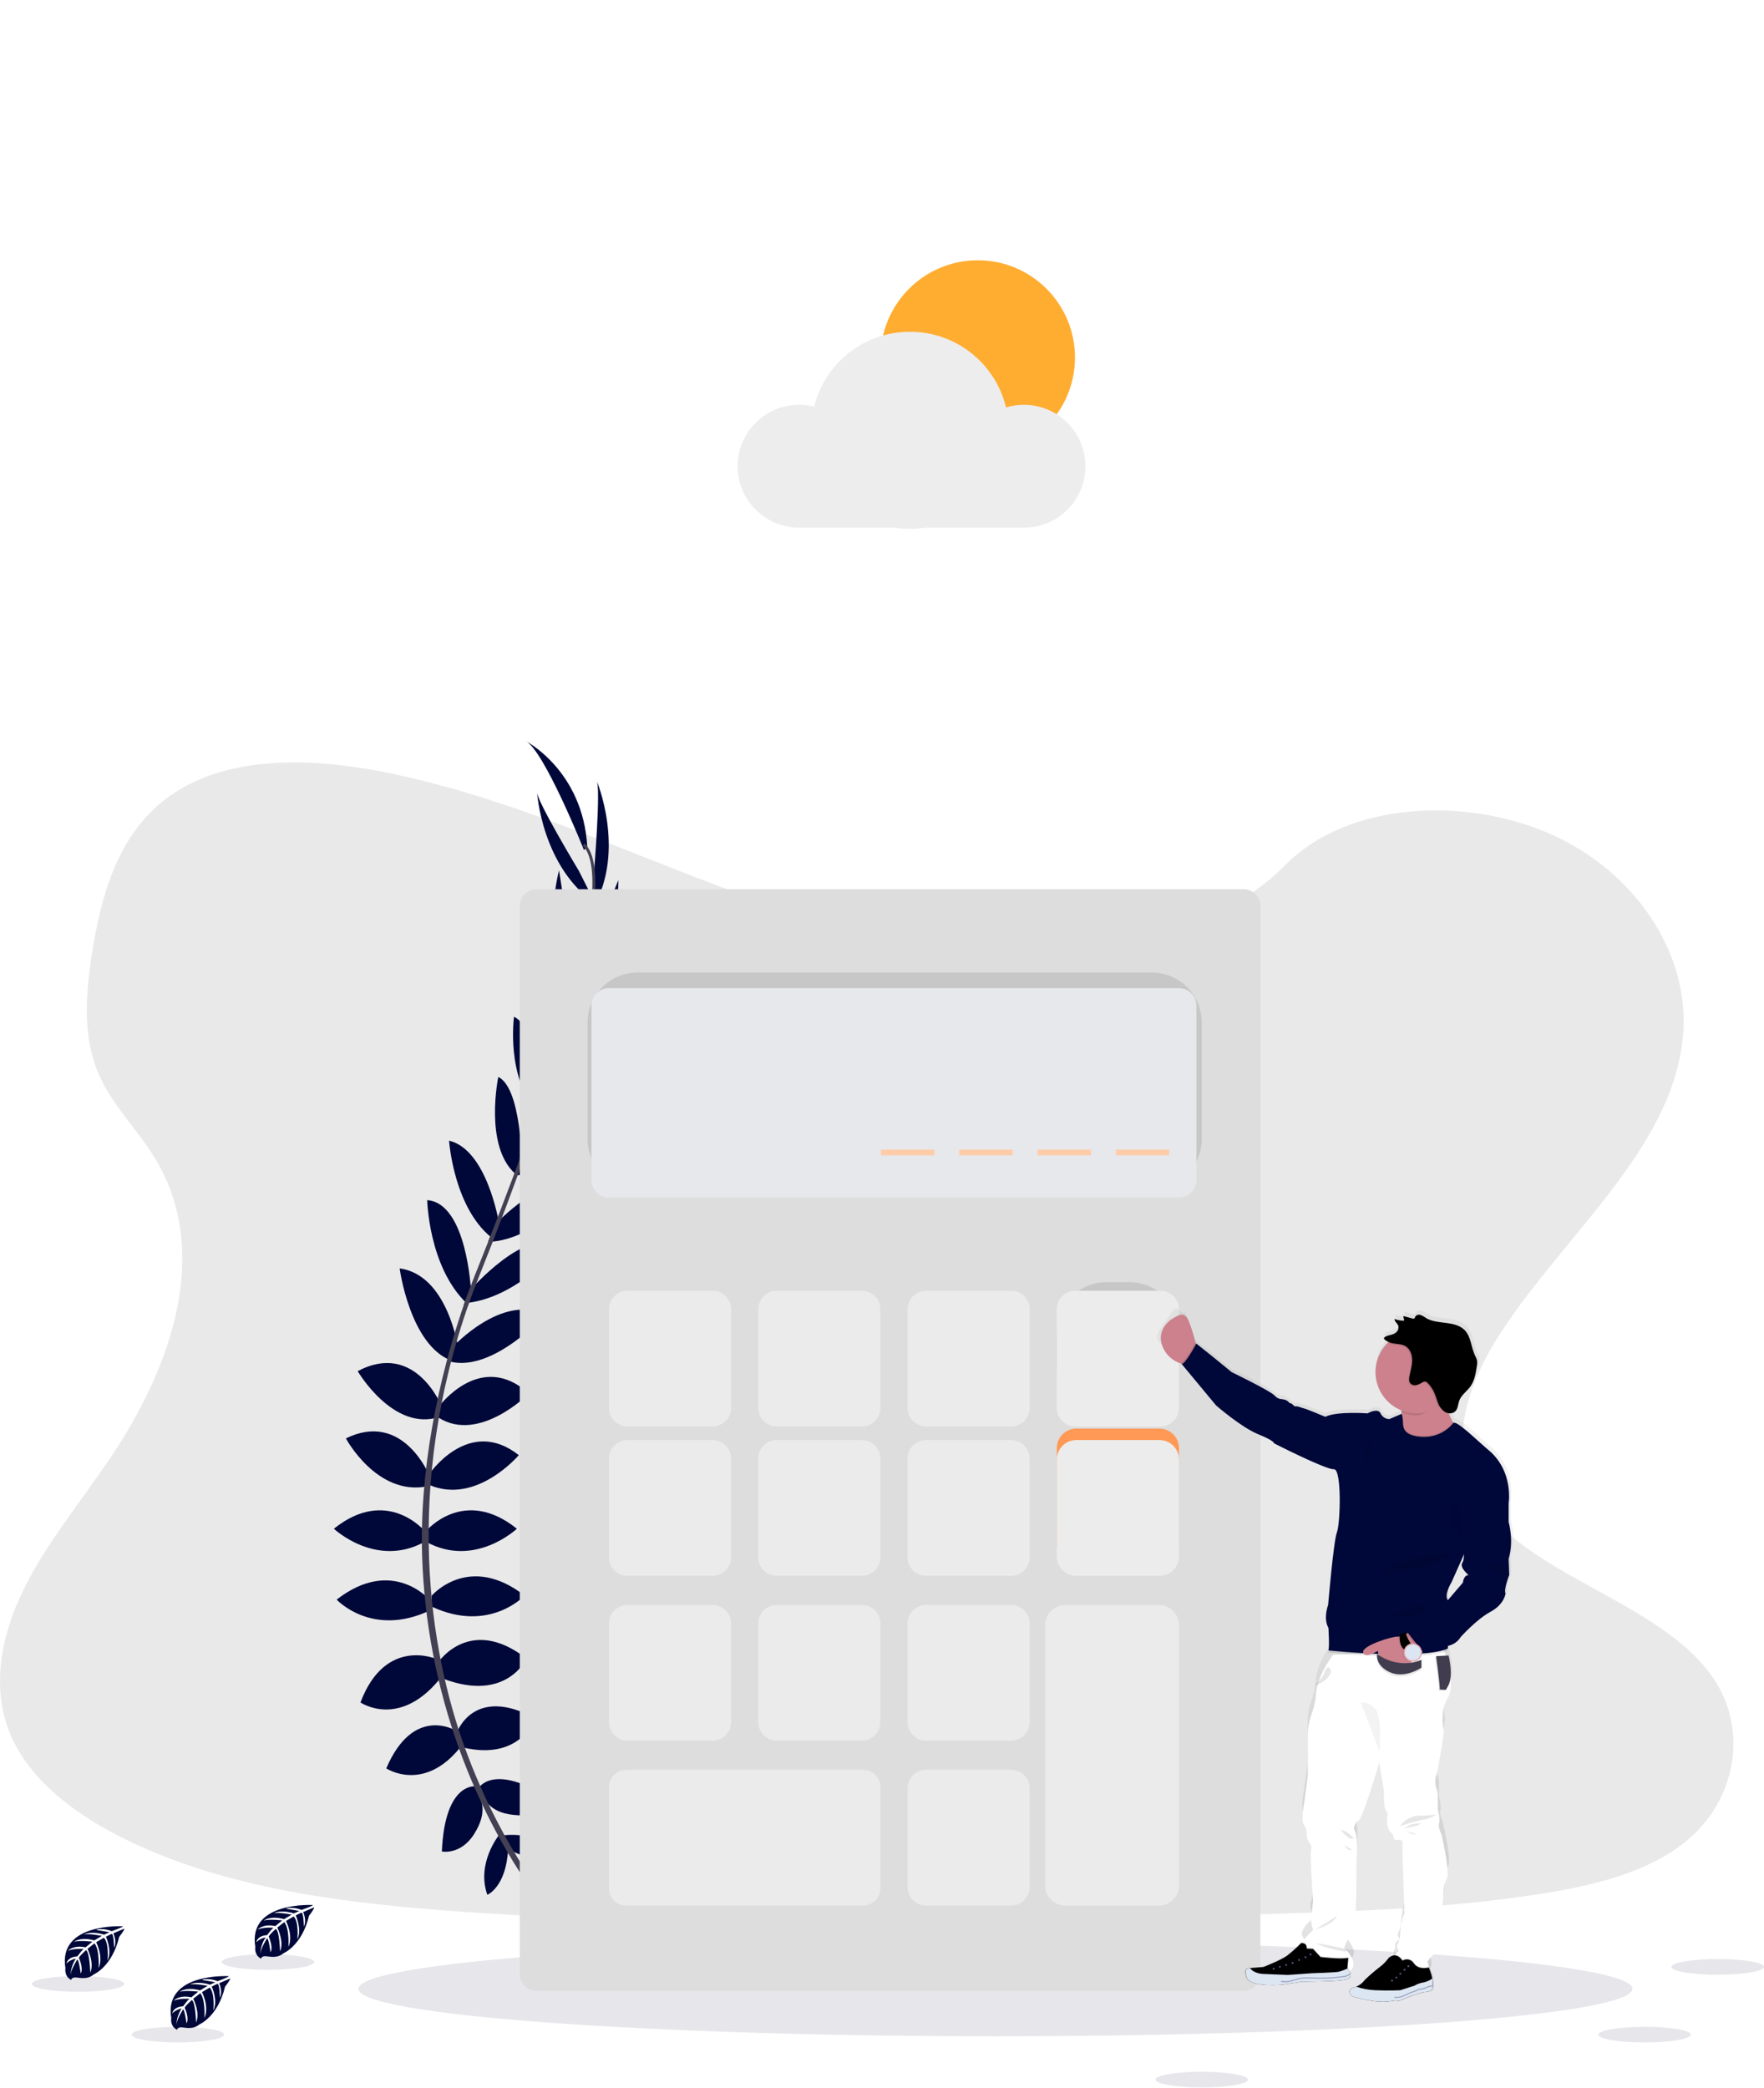 <svg width="617" height="730" viewBox="0 0 617 730" fill="none" xmlns="http://www.w3.org/2000/svg">
<circle opacity="0.9" cx="342" cy="125" r="34" fill="#FFA41B"/>
<g filter="url(#filter0_d)">
<path d="M456.748 87.025C408.749 73.525 415.748 114.025 425.748 114.025C429.857 114.025 438.373 115.025 448.749 115.025H480.249C520.248 115.025 531.749 112.358 532.249 111.525C535.749 85.025 514.582 87.525 503.249 90.525C505.082 80.692 503.149 60.825 480.748 60.025C458.348 59.225 455.415 77.692 456.748 87.025Z" fill="white"/>
</g>
<g filter="url(#filter1_d)">
<path d="M70.248 87.025C22.249 73.525 29.248 114.025 39.248 114.025C43.357 114.025 51.873 115.025 62.249 115.025H93.749C133.748 115.025 145.249 112.358 145.749 111.525C149.249 85.025 128.082 87.525 116.749 90.525C118.582 80.692 116.649 60.825 94.248 60.025C71.848 59.225 68.915 77.692 70.248 87.025Z" fill="white"/>
</g>
<g filter="url(#filter2_d)">
<path d="M119.256 11.787C98.228 5.899 101.295 23.564 105.675 23.564C107.475 23.564 111.206 24 115.751 24H129.551C147.074 24 152.112 22.837 152.331 22.473C153.864 10.915 144.592 12.005 139.627 13.314C140.43 9.025 139.583 0.36 129.77 0.011C119.956 -0.338 118.672 7.717 119.256 11.787Z" fill="white"/>
</g>
<g filter="url(#filter3_d)">
<path fill-rule="evenodd" clip-rule="evenodd" d="M358.122 137.536C355.947 137.536 353.849 137.861 351.87 138.46C348.26 123.287 334.593 112 318.281 112C302.07 112 288.472 123.148 284.761 138.179C283.085 137.761 281.332 137.536 279.527 137.536C267.638 137.536 258 147.152 258 159.014C258 170.876 267.638 180.491 279.527 180.491H313.016C314.733 180.753 316.491 180.889 318.281 180.889C320.071 180.889 321.829 180.753 323.546 180.491H358.122C370.01 180.491 379.648 170.876 379.648 159.014C379.648 147.152 370.01 137.536 358.122 137.536Z" fill="#EDEDED"/>
</g>
<path opacity="0.1" d="M352.252 333.47C313.384 332.119 276.365 319.573 241.01 305.844C205.655 292.115 170.648 276.909 132.71 269.63C108.31 264.952 80.407 264.291 60.745 277.371C41.827 289.983 35.714 311.693 32.422 331.86C29.954 347.031 28.501 363 35.275 377.203C39.977 387.064 48.331 395.352 54.109 404.793C74.204 437.656 60 478.206 38.23 510.27C28.02 525.326 16.165 539.697 8.28 555.708C0.394 571.719 -3.251 590.09 3.643 606.438C10.484 622.653 26.777 634.808 44.428 643.366C80.269 660.783 122.501 665.725 163.705 668.542C254.883 674.782 346.553 672.079 437.971 669.377C471.806 668.374 505.786 667.359 539.075 662.128C557.555 659.227 576.641 654.615 590.057 643.51C607.089 629.379 611.311 605.453 599.9 587.73C580.754 558.008 527.833 550.627 514.434 518.732C507.065 501.171 514.632 481.617 525.334 465.329C548.3 430.401 586.79 399.754 588.82 359.829C590.213 332.407 571.71 304.943 543.099 291.965C513.107 278.368 471.524 280.08 449.411 302.589C426.602 325.741 386.556 334.671 352.252 333.47Z" fill="#232323"/>
<path opacity="0.1" d="M348.186 711.933C471.234 711.933 570.983 704.517 570.983 695.369C570.983 686.221 471.234 678.806 348.186 678.806C225.139 678.806 125.39 686.221 125.39 695.369C125.39 704.517 225.139 711.933 348.186 711.933Z" fill="#000733"/>
<path d="M175.915 641.721C175.915 641.721 188.527 639.703 196.094 648.621C196.094 648.621 190.545 652.993 178.605 646.94L175.915 641.721Z" fill="#000839"/>
<path d="M174.558 641.559C174.558 641.559 166.516 651.48 170.462 662.488C170.462 662.488 177.02 659.858 177.735 646.489L174.558 641.559Z" fill="#000839"/>
<path d="M167.351 625.241C167.351 625.241 172.396 615.993 192.574 628.941C192.574 628.941 189.884 635.163 180.972 634.658C172.059 634.154 169.693 630.148 167.351 625.241Z" fill="#000839"/>
<path d="M166.036 624.575C166.036 624.575 155.568 623.374 154.553 647.342C154.553 647.342 161.189 648.717 165.903 641.138C170.618 633.559 168.672 629.307 166.036 624.575Z" fill="#000839"/>
<path d="M159.94 605.465C159.94 605.465 165.825 589.154 187.181 600.756C187.181 600.756 182.305 615.722 162.126 611.014L159.94 605.465Z" fill="#000839"/>
<path d="M153.376 581.082C153.376 581.082 164.48 564.596 184.155 579.881C184.155 579.881 177.26 595.351 155.057 586.943L153.376 581.082Z" fill="#000839"/>
<path d="M151.022 557.87C151.022 557.87 163.976 542.736 183.482 557.87C183.482 557.87 171.207 571.155 151.022 561.738V557.87Z" fill="#000839"/>
<path d="M149.004 535.337C149.004 535.337 162.126 519.53 180.791 534.496C180.791 534.496 165.994 548.453 149.004 539.037V535.337Z" fill="#000839"/>
<path d="M150.181 515.326C150.181 515.326 163.994 494.973 181.464 508.768C181.464 508.768 166.666 526.257 150.181 519.194V515.326Z" fill="#000839"/>
<path d="M153.376 491.946C153.376 491.946 168.011 471.767 184.995 487.238C184.995 487.238 167.675 504.732 153.376 495.646V491.946Z" fill="#000839"/>
<path d="M158.258 471.053C158.258 471.053 175.579 452.093 190.689 459.642C190.689 459.642 172.636 479.779 157.502 476.08L158.258 471.053Z" fill="#000839"/>
<path d="M164.312 451.252C164.312 451.252 184.323 428.046 195.926 435.782C195.926 435.782 181.2 453.799 162.895 455.6L164.312 451.252Z" fill="#000839"/>
<path d="M173.05 428.281C173.05 428.281 190.545 409.315 203.325 414.023C203.325 414.023 188.359 433.698 170.702 434.202L173.05 428.281Z" fill="#000839"/>
<path d="M180.96 406.793C180.96 406.793 200.298 388.626 208.706 391.821C208.706 391.821 194.749 412.005 180.119 410.828L180.96 406.793Z" fill="#000839"/>
<path d="M188.695 386.92C188.695 386.92 205.342 365.228 214.423 366.909C214.423 366.909 204.333 386.247 188.695 389.13V386.92Z" fill="#000839"/>
<path d="M197.091 360.195C197.091 360.195 211.804 343.559 219.75 343.601C219.75 343.601 208.135 365.822 196.484 365.618L197.091 360.195Z" fill="#000839"/>
<path d="M202.063 342.382L216.273 307.736C216.273 307.736 216.987 339.055 200.256 348.808L202.063 342.382Z" fill="#000839"/>
<path d="M207.835 304.174C207.835 304.174 210.189 275.251 208.676 272.897C208.676 272.897 218.837 296.919 207.733 316.954L207.835 304.174Z" fill="#000839"/>
<path d="M159.387 605.074C159.387 605.074 144.65 595.94 135.107 618.287C135.107 618.287 148.223 626.989 161.117 610.774L159.387 605.074Z" fill="#000839"/>
<path d="M152.937 580.151C152.937 580.151 134.86 571.905 126.086 595.237C126.086 595.237 140.055 604.846 154.583 586.049L152.937 580.151Z" fill="#000839"/>
<path d="M150.181 559.281C150.181 559.281 137.233 544.147 117.75 559.281C117.75 559.281 130.026 572.566 150.181 563.149V559.281Z" fill="#000839"/>
<path d="M148.565 535.337C148.565 535.337 135.449 519.53 116.777 534.496C116.777 534.496 131.581 548.453 148.565 539.037V535.337Z" fill="#000839"/>
<path d="M150.181 515.903C150.181 515.903 140.98 493.081 120.981 502.913C120.981 502.913 131.792 523.122 149.37 519.68L150.181 515.903Z" fill="#000839"/>
<path d="M154.535 491.832C154.535 491.832 145.394 468.645 125.107 479.401C125.107 479.401 137.527 500.655 153.634 495.418L154.535 491.832Z" fill="#000839"/>
<path d="M160.204 471.173C160.204 471.173 156.601 445.751 139.785 443.475C139.785 443.475 143.346 470.284 157.934 475.755L160.204 471.173Z" fill="#000839"/>
<path d="M164.738 451.294C164.738 451.294 163.333 420.666 149.43 419.603C149.43 419.603 149.898 442.85 163.171 455.636L164.738 451.294Z" fill="#000839"/>
<path d="M174.492 427.404C174.492 427.404 170.342 401.934 157.075 398.817C157.075 398.817 158.721 423.488 173.182 433.65L174.492 427.404Z" fill="#000839"/>
<path d="M182.533 406.973C182.533 406.973 182.389 380.446 174.287 376.542C174.287 376.542 169.255 400.565 180.185 410.36L182.533 406.973Z" fill="#000839"/>
<path d="M189.313 386.65C189.313 386.65 188.178 359.33 179.783 355.48C179.783 355.48 176.906 377.101 188.052 388.439L189.313 386.65Z" fill="#000839"/>
<path d="M198.262 362.369C198.262 362.369 198.208 340.148 192.22 334.941C192.22 334.941 186.257 359.282 195.133 366.843L198.262 362.369Z" fill="#000839"/>
<path d="M201.355 341.277L195.529 304.289C195.529 304.289 187.608 334.593 201.637 347.944L201.355 341.277Z" fill="#000839"/>
<path d="M202.496 304.529C202.496 304.529 187.53 279.665 187.836 276.903C187.836 276.903 189.428 302.961 208.255 315.939L202.496 304.529Z" fill="#000839"/>
<path d="M204.249 297.184C204.249 297.184 190.124 261.871 183.734 259C183.734 259 203.913 269.258 205.427 296.163L204.249 297.184Z" fill="#000839"/>
<path d="M196.406 365.828L195.445 365.528C207.366 326.66 210.339 301.868 203.817 295.658L204.514 294.926C211.426 301.484 208.622 325.999 196.406 365.828Z" fill="#444053"/>
<path d="M163.585 456.819L162.156 456.315C163.417 452.754 164.786 449.138 166.216 445.577C178.659 414.546 189.247 385.719 196.04 363.564L197.283 362.963C190.479 385.118 180.077 415.086 167.621 446.141C166.198 449.685 164.841 453.276 163.585 456.819Z" fill="#444053"/>
<path d="M193.662 670.818C193.469 670.602 174.143 648.85 160.679 611.699C152.783 589.954 148.384 567.095 147.646 543.973C146.728 515.068 152.787 482.788 163.183 453.474L164.312 454.796C140.986 520.593 150.253 576.98 162.546 610.93C175.873 647.738 194.977 669.257 195.163 669.473L193.662 670.818Z" fill="#444053"/>
<path d="M109.457 666.074C109.457 666.074 86.605 664.698 89.302 680.709C89.302 680.709 88.767 683.538 91.332 684.823C91.332 684.823 91.368 683.622 93.674 684.036C94.493 684.174 95.326 684.215 96.154 684.156C97.276 684.081 98.343 683.643 99.193 682.907C99.193 682.907 105.613 680.253 108.111 669.755C108.111 669.755 109.961 667.467 109.883 666.878L106.027 668.524C106.027 668.524 107.349 671.304 106.31 673.617C106.31 673.617 106.184 668.626 105.445 668.74C105.295 668.74 103.439 669.707 103.439 669.707C103.439 669.707 105.709 674.553 103.998 678.073C103.998 678.073 104.646 672.103 102.736 670.055L100.022 671.641C100.022 671.641 102.67 676.643 100.875 680.727C100.875 680.727 101.331 674.463 99.451 672.025L96.989 673.947C96.989 673.947 99.475 678.878 97.962 682.265C97.962 682.265 97.764 674.974 96.454 674.421C96.454 674.421 94.304 676.319 93.974 677.1C93.974 677.1 95.68 680.703 94.623 682.571C94.623 682.571 93.974 677.712 93.422 677.688C93.422 677.688 91.278 680.907 91.055 683.093C91.159 681.055 91.795 679.08 92.899 677.364C91.663 677.598 90.523 678.189 89.62 679.064C89.62 679.064 89.95 676.788 93.428 676.589C93.428 676.589 95.229 674.145 95.674 673.995C95.674 673.995 92.215 673.707 90.118 674.638C90.118 674.638 91.962 672.494 96.31 673.436L98.713 671.455C98.713 671.455 94.16 670.854 92.227 671.521C92.227 671.521 94.449 669.623 99.367 671.004L102.01 669.425C102.01 669.425 98.13 668.59 95.812 668.89C95.812 668.89 98.256 667.575 102.784 668.998L104.676 668.151C104.676 668.151 101.829 667.593 101.001 667.503C100.172 667.413 100.118 667.185 100.118 667.185C101.921 666.885 103.772 667.093 105.463 667.785C105.463 667.785 109.523 666.326 109.457 666.074Z" fill="#000839"/>
<path d="M43.034 673.503C43.034 673.503 20.213 672.127 22.885 688.138C22.885 688.138 22.345 690.967 24.909 692.252C24.909 692.252 24.951 691.051 27.258 691.466C28.076 691.606 28.909 691.647 29.738 691.586C30.858 691.512 31.923 691.073 32.771 690.336C32.771 690.336 39.197 687.682 41.695 677.184C41.695 677.184 43.539 674.896 43.497 674.307L39.641 675.953C39.641 675.953 40.962 678.734 39.923 681.046C39.923 681.046 39.797 676.055 39.059 676.169C38.908 676.169 37.053 677.136 37.053 677.136C37.053 677.136 39.323 681.983 37.611 685.502C37.611 685.502 38.26 679.532 36.344 677.484L33.629 679.07C33.629 679.07 36.278 684.073 34.482 688.156C34.482 688.156 34.945 681.893 33.059 679.454L30.603 681.376C30.603 681.376 33.089 686.307 31.576 689.694C31.576 689.694 31.377 682.403 30.068 681.851C30.068 681.851 27.918 683.748 27.588 684.529C27.588 684.529 29.293 688.132 28.236 690C28.236 690 27.588 685.142 27.035 685.118C27.035 685.118 24.897 688.337 24.669 690.523C24.776 688.484 25.414 686.509 26.519 684.793C25.282 685.028 24.14 685.618 23.234 686.493C23.234 686.493 23.57 684.217 27.047 684.019C27.047 684.019 28.849 681.574 29.293 681.43C29.293 681.43 25.834 681.136 23.738 682.067C23.738 682.067 25.582 679.923 29.93 680.866L32.332 678.884C32.332 678.884 27.78 678.283 25.846 678.95C25.846 678.95 28.068 677.052 32.987 678.433L35.629 676.854C35.629 676.854 31.744 676.019 29.431 676.319C29.431 676.319 31.876 675.004 36.404 676.427L38.296 675.581C38.296 675.581 35.449 675.022 34.614 674.932C33.78 674.842 33.738 674.614 33.738 674.614C35.541 674.318 37.39 674.525 39.083 675.214C39.083 675.214 43.082 673.755 43.034 673.503Z" fill="#000839"/>
<path d="M80.053 690.943C80.053 690.943 57.232 689.568 59.898 705.579C59.898 705.579 59.364 708.407 61.928 709.692C61.928 709.692 61.97 708.491 64.27 708.906C65.091 709.044 65.926 709.084 66.757 709.026C67.876 708.949 68.941 708.511 69.789 707.777C69.789 707.777 76.209 705.122 78.708 694.624C78.708 694.624 80.558 692.336 80.509 691.748L76.654 693.393C76.654 693.393 77.969 696.174 76.936 698.486C76.936 698.486 76.81 693.495 76.065 693.609C75.915 693.609 74.065 694.576 74.065 694.576C74.065 694.576 76.329 699.417 74.618 702.942C74.618 702.942 75.266 696.973 73.357 694.925L70.642 696.51C70.642 696.51 73.291 701.513 71.495 705.597C71.495 705.597 71.957 699.333 70.072 696.894L67.609 698.816C67.609 698.816 70.102 703.747 68.582 707.134C68.582 707.134 68.384 699.843 67.081 699.291C67.081 699.291 64.925 701.189 64.6 701.969C64.6 701.969 66.306 705.573 65.243 707.44C65.243 707.44 64.594 702.582 64.042 702.558C64.042 702.558 61.898 705.777 61.676 707.963C61.78 705.925 62.415 703.95 63.52 702.234C62.284 702.467 61.144 703.058 60.24 703.933C60.24 703.933 60.571 701.657 64.054 701.459C64.054 701.459 65.82 699.014 66.294 698.864C66.294 698.864 62.835 698.576 60.739 699.507C60.739 699.507 62.589 697.363 66.931 698.336L69.333 696.354C69.333 696.354 64.781 695.753 62.847 696.42C62.847 696.42 65.075 694.522 69.988 695.904L72.636 694.324C72.636 694.324 68.774 693.507 66.456 693.808C66.456 693.808 68.894 692.492 73.429 693.916L75.315 693.069C75.315 693.069 72.474 692.51 71.639 692.42C70.804 692.33 70.762 692.102 70.762 692.102C72.565 691.802 74.416 692.01 76.107 692.703C76.107 692.703 80.119 691.195 80.053 690.943Z" fill="#000839"/>
<path opacity="0.1" d="M62.24 714.107C71.172 714.107 78.413 712.883 78.413 711.374C78.413 709.865 71.172 708.642 62.24 708.642C53.308 708.642 46.067 709.865 46.067 711.374C46.067 712.883 53.308 714.107 62.24 714.107Z" fill="#000839"/>
<path opacity="0.1" d="M575.229 714.107C584.162 714.107 591.402 712.883 591.402 711.374C591.402 709.865 584.162 708.642 575.229 708.642C566.297 708.642 559.056 709.865 559.056 711.374C559.056 712.883 566.297 714.107 575.229 714.107Z" fill="#000839"/>
<path opacity="0.1" d="M420.35 729.835C429.282 729.835 436.523 728.612 436.523 727.103C436.523 725.594 429.282 724.37 420.35 724.37C411.418 724.37 404.177 725.594 404.177 727.103C404.177 728.612 411.418 729.835 420.35 729.835Z" fill="#000839"/>
<path opacity="0.1" d="M600.807 690.42C609.739 690.42 616.98 689.197 616.98 687.688C616.98 686.179 609.739 684.955 600.807 684.955C591.875 684.955 584.634 686.179 584.634 687.688C584.634 689.197 591.875 690.42 600.807 690.42Z" fill="#000839"/>
<path opacity="0.1" d="M93.716 688.715C102.648 688.715 109.889 687.491 109.889 685.982C109.889 684.473 102.648 683.25 93.716 683.25C84.784 683.25 77.543 684.473 77.543 685.982C77.543 687.491 84.784 688.715 93.716 688.715Z" fill="#000839"/>
<path opacity="0.1" d="M27.276 696.384C36.208 696.384 43.449 695.161 43.449 693.651C43.449 692.142 36.208 690.919 27.276 690.919C18.343 690.919 11.102 692.142 11.102 693.651C11.102 695.161 18.343 696.384 27.276 696.384Z" fill="#000839"/>
<g filter="url(#filter4_d)">
<path d="M434.968 306.901H187.686C184.435 306.901 181.8 309.536 181.8 312.786V686.204C181.8 689.455 184.435 692.09 187.686 692.09H434.968C438.218 692.09 440.853 689.455 440.853 686.204V312.786C440.853 309.536 438.218 306.901 434.968 306.901Z" fill="#DDDDDD"/>
</g>
<path opacity="0.1" d="M402.808 340.01H223.053C213.365 340.01 205.511 347.864 205.511 357.552V398.193C205.511 407.881 213.365 415.735 223.053 415.735H402.808C412.496 415.735 420.35 407.881 420.35 398.193V357.552C420.35 347.864 412.496 340.01 402.808 340.01Z" fill="black"/>
<g filter="url(#filter5_d)">
<path d="M412.351 341.487H213.018C209.635 341.487 206.892 344.23 206.892 347.613V408.6C206.892 411.983 209.635 414.726 213.018 414.726H412.351C415.734 414.726 418.476 411.983 418.476 408.6V347.613C418.476 344.23 415.734 341.487 412.351 341.487Z" fill="#E6E8EC"/>
</g>
<g opacity="0.9" filter="url(#filter6_d)">
<path d="M249.238 447.277H219.474C215.895 447.277 212.994 450.178 212.994 453.757V488.265C212.994 491.844 215.895 494.745 219.474 494.745H249.238C252.816 494.745 255.718 491.844 255.718 488.265V453.757C255.718 450.178 252.816 447.277 249.238 447.277Z" fill="#ECECEC"/>
</g>
<g opacity="0.9" filter="url(#filter7_d)">
<path d="M301.457 447.277H271.693C268.114 447.277 265.213 450.178 265.213 453.757V488.265C265.213 491.844 268.114 494.745 271.693 494.745H301.457C305.035 494.745 307.937 491.844 307.937 488.265V453.757C307.937 450.178 305.035 447.277 301.457 447.277Z" fill="#ECECEC"/>
</g>
<g opacity="0.9" filter="url(#filter8_d)">
<path d="M353.676 447.277H323.912C320.333 447.277 317.432 450.178 317.432 453.757V488.265C317.432 491.844 320.333 494.745 323.912 494.745H353.676C357.254 494.745 360.156 491.844 360.156 488.265V453.757C360.156 450.178 357.254 447.277 353.676 447.277Z" fill="#ECECEC"/>
</g>
<path opacity="0.1" d="M395.054 448.285H386.971C377.405 448.285 369.651 456.04 369.651 465.606V478.434C369.651 487.999 377.405 495.754 386.971 495.754H395.054C404.62 495.754 412.375 487.999 412.375 478.434V465.606C412.375 456.04 404.62 448.285 395.054 448.285Z" fill="black"/>
<g filter="url(#filter9_d)">
<path d="M405.894 447.277H376.131C372.552 447.277 369.651 450.178 369.651 453.757V488.265C369.651 491.844 372.552 494.745 376.131 494.745H405.894C409.473 494.745 412.375 491.844 412.375 488.265V453.757C412.375 450.178 409.473 447.277 405.894 447.277Z" fill="#ECECEC"/>
</g>
<g opacity="0.9" filter="url(#filter10_d)">
<path d="M249.238 499.496H219.474C215.895 499.496 212.994 502.397 212.994 505.976V540.484C212.994 544.063 215.895 546.964 219.474 546.964H249.238C252.816 546.964 255.718 544.063 255.718 540.484V505.976C255.718 502.397 252.816 499.496 249.238 499.496Z" fill="#ECECEC"/>
</g>
<g opacity="0.9" filter="url(#filter11_d)">
<path d="M301.457 499.496H271.693C268.114 499.496 265.213 502.397 265.213 505.976V540.484C265.213 544.063 268.114 546.964 271.693 546.964H301.457C305.035 546.964 307.937 544.063 307.937 540.484V505.976C307.937 502.397 305.035 499.496 301.457 499.496Z" fill="#ECECEC"/>
</g>
<g opacity="0.9" filter="url(#filter12_d)">
<path d="M353.676 499.496H323.912C320.333 499.496 317.432 502.397 317.432 505.976V540.484C317.432 544.063 320.333 546.964 323.912 546.964H353.676C357.254 546.964 360.156 544.063 360.156 540.484V505.976C360.156 502.397 357.254 499.496 353.676 499.496Z" fill="#ECECEC"/>
</g>
<g opacity="0.9" filter="url(#filter13_d)">
<path d="M249.238 557.138H219.474C215.895 557.138 212.994 560.039 212.994 563.618V598.126C212.994 601.705 215.895 604.606 219.474 604.606H249.238C252.816 604.606 255.718 601.705 255.718 598.126V563.618C255.718 560.039 252.816 557.138 249.238 557.138Z" fill="#ECECEC"/>
</g>
<g opacity="0.9" filter="url(#filter14_d)">
<path d="M301.457 557.138H271.693C268.114 557.138 265.213 560.039 265.213 563.618V598.126C265.213 601.705 268.114 604.606 271.693 604.606H301.457C305.035 604.606 307.937 601.705 307.937 598.126V563.618C307.937 560.039 305.035 557.138 301.457 557.138Z" fill="#ECECEC"/>
</g>
<g opacity="0.9" filter="url(#filter15_d)">
<path d="M353.676 557.138H323.912C320.333 557.138 317.432 560.039 317.432 563.618V598.126C317.432 601.705 320.333 604.606 323.912 604.606H353.676C357.254 604.606 360.156 601.705 360.156 598.126V563.618C360.156 560.039 357.254 557.138 353.676 557.138Z" fill="#ECECEC"/>
</g>
<g opacity="0.9" filter="url(#filter16_d)">
<path d="M353.676 614.78H323.912C320.333 614.78 317.432 617.681 317.432 621.26V655.768C317.432 659.347 320.333 662.248 323.912 662.248H353.676C357.254 662.248 360.156 659.347 360.156 655.768V621.26C360.156 617.681 357.254 614.78 353.676 614.78Z" fill="#ECECEC"/>
</g>
<path opacity="0.1" d="M395.054 500.504H386.971C377.405 500.504 369.651 508.259 369.651 517.825V530.653C369.651 540.218 377.405 547.973 386.971 547.973H395.054C404.62 547.973 412.375 540.218 412.375 530.653V517.825C412.375 508.259 404.62 500.504 395.054 500.504Z" fill="black"/>
<path d="M405.588 499.496H376.437C372.689 499.496 369.651 502.534 369.651 506.282V540.178C369.651 543.926 372.689 546.964 376.437 546.964H405.588C409.336 546.964 412.375 543.926 412.375 540.178V506.282C412.375 502.534 409.336 499.496 405.588 499.496Z" fill="#FF9955"/>
<g filter="url(#filter17_d)">
<path d="M405.588 499.496H376.437C372.689 499.496 369.651 502.534 369.651 506.282V540.178C369.651 543.926 372.689 546.964 376.437 546.964H405.588C409.336 546.964 412.375 543.926 412.375 540.178V506.282C412.375 502.534 409.336 499.496 405.588 499.496Z" fill="#ECECEC"/>
</g>
<g opacity="0.9" filter="url(#filter18_d)">
<path d="M301.907 614.78H219.023C215.693 614.78 212.994 617.479 212.994 620.809V656.218C212.994 659.548 215.693 662.248 219.023 662.248H301.907C305.237 662.248 307.937 659.548 307.937 656.218V620.809C307.937 617.479 305.237 614.78 301.907 614.78Z" fill="#ECECEC"/>
</g>
<g opacity="0.9" filter="url(#filter19_d)">
<path d="M405.366 557.138H372.581C368.714 557.138 365.579 560.273 365.579 564.14V655.252C365.579 659.119 368.714 662.254 372.581 662.254H405.366C409.233 662.254 412.369 659.119 412.369 655.252V564.14C412.369 560.273 409.233 557.138 405.366 557.138Z" fill="#ECECEC"/>
</g>
<path d="M408.975 401.934H390.274V403.958H408.975V401.934Z" fill="#FFCCAA"/>
<path d="M381.596 401.934H362.894V403.958H381.596V401.934Z" fill="#FFCCAA"/>
<path d="M354.21 401.934H335.509V403.958H354.21V401.934Z" fill="#FFCCAA"/>
<path d="M326.83 401.934H308.129V403.958H326.83V401.934Z" fill="#FFCCAA"/>
<path d="M528.403 544.003C530.331 537.517 528.403 531.031 528.403 531.031V524.911C528.403 524.911 530.607 512.948 520.77 505.273L514.248 499.52C514.248 499.52 510.591 496.379 509.528 496.18C509.33 496.138 509.129 496.108 508.927 496.09L508.735 495.976C508.174 495.018 507.696 494.013 507.306 492.973C507.728 493.028 508.157 492.985 508.56 492.848C508.963 492.71 509.329 492.482 509.63 492.181C509.865 491.91 510.051 491.598 510.176 491.262C510.555 490.415 510.621 489.388 510.939 488.487C511.218 487.757 511.625 487.082 512.14 486.493C512.074 486.601 512.002 486.704 511.942 486.818C512.867 485.665 514.074 484.68 514.945 483.467C515.118 483.226 515.276 482.975 515.419 482.716C515.383 482.77 515.335 482.818 515.293 482.872C516.494 480.944 516.861 478.608 517.209 476.356C517.377 475.589 517.389 474.797 517.245 474.026C517.076 473.514 516.859 473.019 516.596 472.548C515.179 469.624 515.203 465.942 512.939 463.606C511.233 461.858 508.651 461.324 506.219 461.023C503.786 460.723 501.228 460.549 499.138 459.276C498.554 458.834 497.909 458.479 497.222 458.225C496.877 458.104 496.5 458.108 496.157 458.235C495.814 458.362 495.526 458.605 495.342 458.922C495.299 459.109 495.213 459.284 495.09 459.432C494.981 459.494 494.86 459.53 494.735 459.537C494.61 459.544 494.485 459.523 494.369 459.474L491.132 458.609L491.168 458.771H491.084L491.204 459.282C491.268 459.271 491.333 459.282 491.389 459.314C491.445 459.346 491.488 459.396 491.511 459.456L490.988 460.261C489.987 460.242 488.997 460.039 488.07 459.66C488.064 459.712 488.064 459.764 488.07 459.816H488.021C487.961 460.729 489 461.324 489.319 462.183C489.446 462.558 489.446 462.966 489.319 463.342C489.189 463.69 488.984 464.006 488.718 464.267C487.571 465.402 486.1 465.179 484.778 465.894C484.664 465.943 484.562 466.016 484.479 466.108C484.396 466.201 484.334 466.31 484.298 466.429C484.246 466.517 484.231 466.623 484.256 466.723C484.308 466.861 484.403 466.978 484.526 467.059C484.911 467.37 485.332 467.632 485.781 467.84C485.649 467.96 485.523 468.08 485.403 468.206C483.726 469.91 482.498 472.003 481.827 474.298C481.157 476.593 481.065 479.018 481.56 481.357C482.056 483.696 483.123 485.876 484.667 487.702C486.21 489.528 488.182 490.943 490.406 491.82C490.454 492.073 490.49 492.331 490.526 492.601C490.526 492.631 490.526 492.649 490.526 492.679L490.562 493.027L486.202 494.883C485.544 494.878 484.901 494.686 484.349 494.33C483.796 493.974 483.355 493.468 483.079 492.871C482.064 490.775 478.479 492.871 478.479 492.871C478.479 492.871 467.542 492.055 463.464 494.072C463.464 494.072 456.936 491.334 456.017 491.148C455.099 490.962 453.723 490.235 453.081 490.421C452.438 490.607 451.609 489.22 451.147 489.322C450.684 489.424 450.504 488.409 449.033 488.043C447.562 487.676 447.009 488.139 445.357 486.493C443.706 484.848 430.277 478.362 430.277 478.362L424.248 473.401L417.816 468.284L417.702 468.494C417.66 468.344 417.617 468.188 417.575 468.02C416.936 465.471 416.133 462.966 415.173 460.519C414.759 459.528 414.573 458.279 414.014 458.94C413.672 459.336 413.089 458.465 412.212 457.877C412.027 457.748 411.814 457.663 411.591 457.627C411.368 457.591 411.14 457.605 410.923 457.668C410.706 457.731 410.506 457.842 410.338 457.992C410.169 458.143 410.036 458.329 409.948 458.537C404.94 466.393 403.144 466.945 406.045 469.834C408.633 472.398 410.351 474.638 412.459 475.347L412.711 475.425C412.666 475.437 412.618 475.437 412.573 475.425L424.8 490.043C424.8 490.043 433.622 497.718 439.694 500.18C445.766 502.642 445.297 503.381 445.297 503.381C445.297 503.381 463.687 512.696 466.533 512.516C469.38 512.336 468.834 531.608 467.638 534.737C466.443 537.866 464.515 560.315 464.515 560.315C464.515 560.315 462.672 565.065 464.606 568.35C464.606 568.35 465.032 574.644 464.648 576.157C462.972 578.74 460.582 583.124 460.191 587.634C460.191 587.874 460.143 588.097 460.119 588.331C459.997 588.473 459.85 588.593 459.687 588.685L460.095 588.565C459.922 590.445 459.518 592.296 458.894 594.078C457.922 596.581 457.407 599.237 457.375 601.922V616.431L456.174 625.44C456.174 625.44 454.702 632.256 456.174 633.847C456.794 634.641 457.082 635.644 456.978 636.646C456.917 637.809 457.247 638.959 457.915 639.913C458.171 640.192 458.358 640.527 458.462 640.891C458.566 641.254 458.585 641.637 458.516 642.009C458.029 643.589 459.237 660.398 459.237 660.398C459.237 660.398 458.882 665.029 458.396 665.275C457.909 665.521 459.237 670.632 459.237 670.632C459.237 670.632 454.27 674.776 455.537 676.968L456.804 678.914L456.468 679.244L456.264 679.454C455.881 679.233 455.434 679.149 454.997 679.214C453.436 680.811 451.766 682.298 450 683.664C447.76 685.28 441.664 687.622 441.664 687.622L436.86 688.012H436.769C436.769 688.012 434.469 687.796 435.76 691.357C437.052 694.919 448.595 693.826 448.595 693.826L455.333 692.763C455.333 692.763 467.344 692.823 470.785 692.06C472.221 691.742 472.587 690.973 472.467 690.198L472.431 690.162C472.266 689.423 471.928 688.734 471.446 688.15C471.421 688.112 471.393 688.076 471.362 688.042L471.578 685.58C476.677 682.643 470.137 676.866 470.137 676.866C470.137 676.866 472.377 671.995 473.524 670.416C474.671 668.836 474.671 645.564 474.671 645.564C474.671 645.564 475.272 637.157 473.692 635.211C473.665 634.577 473.81 633.948 474.113 633.391C474.415 632.833 474.864 632.368 475.41 632.046C476.545 631.271 479.974 620.599 482.664 611.741L484.358 622.179C484.358 622.179 483.992 627.175 485.091 628.635C485.297 628.91 485.445 629.225 485.523 629.56C485.602 629.895 485.61 630.242 485.547 630.58C485.287 631.981 485.371 633.424 485.793 634.784C485.923 635.368 486.236 635.895 486.688 636.286C487.667 636.772 487.727 638.508 488.094 638.874C488.46 639.241 490.73 638.358 490.85 639.697C490.919 640.873 490.919 642.052 490.85 643.228L491.589 664.909C491.589 664.909 490.388 666.71 490.117 671.515C490.015 673.563 489.631 674.728 489.235 675.394C489.015 675.752 488.914 676.17 488.946 676.589C488.978 677.007 489.143 677.405 489.415 677.725L489.625 677.971L488.718 678.668C488.354 678.951 488.098 679.351 487.996 679.801C487.893 680.251 487.948 680.722 488.154 681.136C487.861 681.39 487.652 681.727 487.552 682.101C487.452 682.476 487.467 682.872 487.595 683.238C487.632 683.358 487.685 683.473 487.751 683.58C487.062 683.688 486.423 684.005 485.92 684.487C485.014 685.732 483.922 686.829 482.682 687.742C480.884 689.12 479.162 690.596 477.524 692.162C476.751 693.213 475.716 694.042 474.521 694.564C474.228 694.683 473.924 694.774 473.614 694.835C471.212 695.327 471.962 697.838 473.92 698.252C475.878 698.666 482.376 700.654 487.433 699.495C487.433 699.495 488.934 700.096 491.138 698.979C493.342 697.862 498.261 696.492 498.261 696.492C498.261 696.492 501.018 696.492 501.39 695.399C501.487 695.051 501.539 694.692 501.546 694.33L501.624 694.252L501.552 694.186C501.559 693.368 501.497 692.55 501.366 691.742C501.294 691.321 501.216 690.949 501.144 690.649C500.91 689.736 500.471 688.553 500.285 688.054C500.316 688.015 500.345 687.973 500.369 687.928C501.42 686.127 499.672 681.851 499.672 681.851C500.246 680.94 500.944 680.113 501.744 679.394C502.723 678.662 505.3 659.66 505.3 659.66C505.3 659.66 505.174 654.789 506.501 652.597C507.828 650.405 504.663 637.133 504.663 637.133C504.663 637.133 503.312 634.088 503.804 632.989C504.297 631.89 503.312 627.872 503.312 627.872V623.067C503.309 622.495 503.214 621.927 503.03 621.386C502.651 620.257 502.093 618.089 502.699 616.533C503.558 614.341 505.516 600.823 505.516 600.823C505.516 600.823 503.984 594.859 506.231 590.109C506.406 589.729 506.607 589.362 506.831 589.009C508.495 586.397 507.996 581.755 507.173 578.013C507.053 577.413 506.915 576.872 506.777 576.35C506.723 576.121 506.663 575.905 506.603 575.689L506.867 575.581C506.867 575.581 506.867 575.227 506.951 574.62C507.858 574.44 508.718 574.076 509.479 573.55C510.239 573.025 510.883 572.348 511.371 571.563C511.371 571.563 516.981 565.257 521.941 562.609C526.902 559.96 527.274 556.123 527.274 556.123C526.542 554.843 528.59 549.637 528.59 549.637L528.403 544.003ZM512.224 552.411L506.915 558.567V558.531C505.534 556.609 508.2 552.315 508.2 552.315L512.615 542.466C512.579 543.727 512.422 544.868 512.014 545.367C510.813 547.012 514.224 549.757 514.224 549.757C512.404 549.763 512.224 552.411 512.224 552.411Z" fill="url(#paint0_linear)"/>
<path d="M418.753 471.701L415.852 477.329C414.934 477.25 414.028 477.061 413.155 476.764C411.772 476.351 410.492 475.649 409.4 474.705C408.308 473.761 407.428 472.596 406.819 471.287C404.231 465.57 408.513 461.876 410.507 460.783C412.501 459.69 414.357 458.447 415.852 462.032C416.791 464.465 417.575 466.954 418.2 469.485C418.548 470.801 418.753 471.701 418.753 471.701Z" fill="#CC818C"/>
<path d="M510.873 500.973L506.243 507.867C506.243 507.867 484.364 518.305 488.544 506.066C490.382 500.661 490.598 496.715 490.268 493.982C490.268 493.952 490.268 493.934 490.268 493.904C489.835 490.487 488.55 489.004 488.55 489.004C488.55 489.004 509.876 478.085 506.699 485.55C506.051 487.102 505.793 488.789 505.948 490.463C506.21 492.875 506.993 495.2 508.242 497.279C508.994 498.595 509.875 499.833 510.873 500.973Z" fill="#CC818C"/>
<g filter="url(#filter20_d)">
<path d="M504.213 637.547C504.213 637.547 507.36 650.759 506.014 652.915C504.669 655.071 504.813 659.936 504.813 659.936C504.813 659.936 502.273 678.818 501.306 679.538C500.512 680.241 499.819 681.049 499.246 681.941C499.246 681.941 500.976 686.217 499.937 687.982C499.776 688.251 499.534 688.461 499.246 688.583C497.624 689.267 491.631 686.229 488.22 684.379C487.945 684.229 487.711 684.014 487.536 683.754C487.362 683.494 487.253 683.195 487.219 682.884C487.185 682.573 487.226 682.258 487.34 681.966C487.453 681.674 487.636 681.414 487.871 681.208C487.666 680.799 487.609 680.331 487.71 679.884C487.811 679.437 488.063 679.039 488.424 678.758L489.325 678.061L489.114 677.815C488.845 677.496 488.682 677.101 488.65 676.685C488.618 676.269 488.717 675.853 488.934 675.497C489.325 674.842 489.703 673.695 489.805 671.647C490.051 666.926 491.258 665.113 491.258 665.113L490.532 643.565C490.6 642.397 490.6 641.225 490.532 640.057C490.412 638.73 488.172 639.607 487.811 639.241C487.451 638.874 487.385 637.157 486.418 636.67C485.972 636.279 485.665 635.755 485.541 635.175C485.114 633.815 485.029 632.371 485.295 630.971C485.357 630.635 485.349 630.29 485.272 629.957C485.194 629.624 485.049 629.311 484.844 629.037C483.757 627.584 484.118 622.629 484.118 622.629L482.448 612.251C479.788 621.055 476.407 631.661 475.283 632.43C474.745 632.753 474.303 633.215 474.005 633.768C473.707 634.321 473.563 634.944 473.59 635.571C475.163 637.511 474.557 645.865 474.557 645.865C474.557 645.865 474.557 668.974 473.422 670.554C472.287 672.133 470.089 676.992 470.089 676.992C470.089 676.992 476.575 682.763 471.47 685.676H471.416C466.209 688.583 455.441 680.475 455.441 680.475L456.564 679.352L456.894 679.022L455.621 677.124C454.372 674.944 459.273 670.83 459.273 670.83C459.273 670.83 457.963 665.743 458.444 665.503C458.924 665.263 459.273 660.663 459.273 660.663C459.273 660.663 458.071 643.961 458.564 642.387C458.629 642.017 458.609 641.637 458.505 641.276C458.401 640.915 458.216 640.582 457.963 640.304C457.302 639.356 456.977 638.214 457.038 637.061C457.143 636.065 456.857 635.068 456.24 634.28C454.786 632.706 456.24 625.932 456.24 625.932L457.441 616.972V602.744C457.457 599.998 457.972 597.277 458.96 594.715C459.694 592.638 460.139 590.469 460.281 588.271C460.678 583.682 463.146 579.226 464.804 576.686C465.68 575.341 466.335 574.536 466.335 574.536L505.059 573.022C505.059 573.022 505.66 574.746 506.309 577.142C506.441 577.665 506.573 578.217 506.699 578.794C507.51 582.517 507.996 587.13 506.357 589.724C506.134 590.076 505.934 590.441 505.756 590.817C503.54 595.538 505.053 601.465 505.053 601.465C505.053 601.465 503.12 614.894 502.273 617.08C501.672 618.623 502.225 620.779 502.603 621.884C502.78 622.425 502.871 622.991 502.873 623.56V628.346C502.873 628.346 503.846 632.34 503.36 633.433C502.873 634.526 504.213 637.547 504.213 637.547Z" fill="white"/>
</g>
<path opacity="0.1" d="M505.996 590.108C505.772 590.457 505.571 590.82 505.396 591.195L503.216 591.075C503.426 589.952 501.943 579.424 501.943 579.424L506.333 579.178C507.144 582.896 507.636 587.508 505.996 590.108Z" fill="black"/>
<path d="M506.357 589.742C506.134 590.094 505.934 590.459 505.756 590.835L503.576 590.709C503.786 589.592 502.303 579.058 502.303 579.058L506.693 578.812C507.51 582.535 507.996 587.148 506.357 589.742Z" fill="#444053"/>
<path opacity="0.05" d="M506.357 589.742C506.134 590.094 505.934 590.459 505.756 590.835L503.576 590.709C503.786 589.592 502.303 579.058 502.303 579.058L506.693 578.812C507.51 582.535 507.996 587.148 506.357 589.742Z" fill="black"/>
<path opacity="0.1" d="M499.943 688.006C499.782 688.275 499.54 688.485 499.252 688.607C497.631 689.291 491.637 686.253 488.226 684.403C487.8 684.167 487.477 683.782 487.319 683.322C489.265 682.967 490.538 685.123 490.538 685.123C490.862 684.92 491.224 684.784 491.602 684.722C491.98 684.661 492.366 684.675 492.738 684.765C493.111 684.856 493.461 685.019 493.769 685.247C494.077 685.474 494.336 685.761 494.532 686.09C496.195 688.541 499.762 687.508 499.762 687.508L499.943 688.006Z" fill="black"/>
<path d="M500.946 695.423C500.585 696.516 497.859 696.516 497.859 696.516C497.859 696.516 492.988 697.91 490.808 698.997C488.628 700.084 487.151 699.513 487.151 699.513C482.16 700.66 475.74 698.666 473.806 698.27C471.872 697.874 471.116 695.369 473.506 694.883C473.812 694.82 474.112 694.727 474.401 694.606C475.598 694.088 476.635 693.259 477.404 692.204C479.022 690.649 480.724 689.183 482.502 687.814C483.727 686.905 484.804 685.813 485.697 684.577C488.544 682.067 490.568 685.514 490.568 685.514C490.893 685.311 491.255 685.175 491.633 685.114C492.011 685.053 492.398 685.068 492.77 685.158C493.142 685.249 493.492 685.413 493.8 685.642C494.108 685.87 494.367 686.157 494.562 686.487C496.225 688.937 499.793 687.898 499.793 687.898C499.793 687.898 500.435 689.538 500.735 690.715C500.807 691.015 500.886 691.387 500.958 691.808C501.12 693.027 501.222 694.606 500.946 695.423Z" fill="black"/>
<path d="M492.622 687.772C492.804 687.772 492.952 687.624 492.952 687.442C492.952 687.259 492.804 687.111 492.622 687.111C492.439 687.111 492.292 687.259 492.292 687.442C492.292 687.624 492.439 687.772 492.622 687.772Z" fill="#575988"/>
<path d="M489.781 690.433C489.964 690.433 490.112 690.285 490.112 690.102C490.112 689.92 489.964 689.772 489.781 689.772C489.599 689.772 489.451 689.92 489.451 690.102C489.451 690.285 489.599 690.433 489.781 690.433Z" fill="#575988"/>
<path d="M486.893 692.823C487.075 692.823 487.223 692.675 487.223 692.492C487.223 692.31 487.075 692.162 486.893 692.162C486.71 692.162 486.562 692.31 486.562 692.492C486.562 692.675 486.71 692.823 486.893 692.823Z" fill="#575988"/>
<path d="M488.388 691.754C488.57 691.754 488.718 691.606 488.718 691.424C488.718 691.241 488.57 691.093 488.388 691.093C488.205 691.093 488.058 691.241 488.058 691.424C488.058 691.606 488.205 691.754 488.388 691.754Z" fill="#575988"/>
<path d="M491.265 689.021C491.447 689.021 491.595 688.873 491.595 688.691C491.595 688.508 491.447 688.361 491.265 688.361C491.082 688.361 490.934 688.508 490.934 688.691C490.934 688.873 491.082 689.021 491.265 689.021Z" fill="#575988"/>
<path d="M500.946 695.423C500.585 696.516 497.859 696.516 497.859 696.516C497.859 696.516 492.988 697.91 490.808 698.997C488.628 700.084 487.151 699.513 487.151 699.513C482.16 700.66 475.74 698.666 473.806 698.27C471.872 697.874 471.116 695.369 473.506 694.883C473.812 694.82 474.112 694.727 474.401 694.607C476.512 695.333 478.716 695.752 480.947 695.85C485.877 696.06 489.781 695.85 489.781 695.85L494.772 694.246C495.717 693.673 496.766 693.293 497.859 693.129C498.964 692.904 500.009 692.45 500.928 691.796C501.12 693.027 501.222 694.607 500.946 695.423Z" fill="#DCE6F2"/>
<path opacity="0.5" d="M488.526 698.552C488.248 698.554 487.97 698.528 487.697 698.474L487.769 698.12C488.79 698.276 489.834 698.13 490.772 697.699C491.217 697.525 491.661 697.315 492.093 697.099C492.526 696.882 493.132 696.612 493.673 696.414L494.165 696.246C494.436 696.15 494.712 696.06 494.976 695.946C495.126 695.886 495.276 695.813 495.421 695.741C495.775 695.556 496.15 695.413 496.538 695.315C496.736 695.278 496.937 695.252 497.138 695.237C497.323 695.225 497.508 695.202 497.691 695.171C498.054 695.079 498.406 694.948 498.742 694.78C499.1 694.596 499.479 694.455 499.871 694.36L500.135 694.318C500.42 694.311 500.694 694.209 500.916 694.03L501.186 694.276C500.91 694.518 500.561 694.66 500.195 694.678L499.943 694.72C499.579 694.81 499.226 694.941 498.892 695.111C498.532 695.29 498.153 695.429 497.763 695.525C497.565 695.564 497.364 695.588 497.162 695.597C496.973 695.611 496.784 695.635 496.598 695.669C496.237 695.763 495.888 695.898 495.559 696.072L495.102 696.282C494.826 696.396 494.538 696.492 494.261 696.588L493.781 696.756C493.252 696.949 492.736 697.195 492.232 697.429C491.727 697.663 491.343 697.849 490.886 698.03C490.139 698.349 489.338 698.526 488.526 698.552Z" fill="#575988"/>
<path opacity="0.1" d="M489.691 638.424C489.691 638.424 492.201 634.82 496.501 634.82C500.801 634.82 502.639 634.334 502.639 634.334C502.639 634.334 499.889 635.968 497.985 636.178C496.081 636.388 489.691 638.424 489.691 638.424Z" fill="black"/>
<path opacity="0.1" d="M491.145 639.27C491.145 639.27 493.415 637.697 494.712 637.637C496.009 637.577 497.114 637.457 497.114 637.457C496.506 637.884 495.832 638.21 495.12 638.424C494.057 638.724 491.145 639.27 491.145 639.27Z" fill="black"/>
<path opacity="0.1" d="M491.655 640.357C491.655 640.357 495.072 640.628 495.102 641.559L491.655 640.357Z" fill="black"/>
<path opacity="0.1" d="M459.783 589.31C459.963 589.34 463.02 586.133 463.23 584.866C463.397 584.063 463.874 583.36 464.558 582.908C464.558 582.908 466.527 583.694 464.774 586.109C463.02 588.523 459.783 589.31 459.783 589.31Z" fill="black"/>
<path opacity="0.1" d="M506.669 485.538C505.972 487.184 505.36 487.34 505.468 488.908C504.657 489.766 503.724 490.501 502.699 491.088C500.537 492.373 498.183 494.889 495.493 494.889C493.69 494.89 491.903 494.552 490.226 493.892C489.793 490.475 488.508 488.992 488.508 488.992C488.508 488.992 509.84 478.073 506.669 485.538Z" fill="black"/>
<path d="M509.936 479.731C509.936 482.582 509.091 485.368 507.507 487.739C505.923 490.109 503.672 491.956 501.038 493.047C498.405 494.138 495.507 494.424 492.711 493.867C489.915 493.311 487.346 491.939 485.331 489.923C483.315 487.907 481.942 485.339 481.386 482.543C480.83 479.747 481.115 476.849 482.206 474.215C483.297 471.581 485.145 469.33 487.515 467.746C489.885 466.163 492.672 465.317 495.523 465.317C499.345 465.317 503.011 466.836 505.714 469.539C508.418 472.242 509.936 475.908 509.936 479.731Z" fill="#CC818C"/>
<path opacity="0.1" d="M510.873 500.973L506.243 507.867C506.243 507.867 484.364 518.305 488.544 506.066C490.382 500.661 490.598 496.715 490.268 493.982H490.304C490.562 494.888 490.71 495.822 490.742 496.763C490.808 498.649 490.856 501.033 495.547 501.82C503.354 503.129 507.522 498.252 508.254 497.298C509.003 498.607 509.88 499.838 510.873 500.973Z" fill="black"/>
<path opacity="0.1" d="M418.753 471.701L415.852 477.329C414.934 477.25 414.028 477.061 413.155 476.764L412.903 476.464C414.104 476.92 418.074 469.383 418.074 469.383L418.2 469.485C418.548 470.801 418.753 471.701 418.753 471.701Z" fill="black"/>
<path opacity="0.1" d="M506.309 577.16C496.964 581.22 464.642 577.761 464.642 577.761C464.738 577.416 464.793 577.062 464.804 576.704C465.681 575.359 466.335 574.554 466.335 574.554L505.059 573.041C505.059 573.041 505.69 574.764 506.309 577.16Z" fill="black"/>
<path d="M490.28 494.319L485.968 496.162C485.317 496.157 484.681 495.966 484.136 495.612C483.59 495.257 483.157 494.755 482.887 494.162C481.884 492.078 478.346 494.162 478.346 494.162C478.346 494.162 467.536 493.346 463.549 495.364C463.549 495.364 457.105 492.637 456.198 492.457C455.291 492.277 453.928 491.55 453.291 491.73C452.654 491.91 451.844 490.529 451.387 490.643C450.931 490.757 450.751 489.736 449.297 489.37C447.844 489.004 447.303 489.46 445.694 487.826C444.084 486.193 430.806 479.749 430.806 479.749L424.8 474.848L418.446 469.768C418.446 469.768 414.453 477.299 413.269 476.842L425.341 491.37C425.341 491.37 434.055 498.991 440.049 501.441C446.042 503.892 445.586 504.618 445.586 504.618C445.586 504.618 463.741 513.879 466.551 513.699C469.362 513.519 468.834 532.647 467.632 535.733C466.431 538.82 464.551 561.149 464.551 561.149C464.551 561.149 462.75 565.87 464.642 569.137C464.642 569.137 465.092 575.857 464.642 577.034C464.642 577.034 497.162 580.511 506.393 576.398C506.393 576.398 507.756 561.329 506.393 559.426C505.029 557.522 507.666 553.276 507.666 553.276L513.473 540.298L527.635 526.046C527.635 526.046 529.809 514.155 520.098 506.534L513.654 500.811C513.654 500.811 510.05 497.694 508.993 497.496C507.936 497.297 508.327 497.496 508.327 497.496C508.327 497.496 504.123 503.627 495.499 502.174C490.826 501.387 490.778 499.003 490.694 497.123C490.669 496.175 490.53 495.233 490.28 494.319Z" fill="#000839"/>
<path opacity="0.1" d="M508.026 543.18C508.026 543.18 488.052 543.997 484.064 550.273C484.064 550.273 489.241 547.817 493.865 548.543C498.489 549.27 508.026 543.18 508.026 543.18Z" fill="black"/>
<path opacity="0.1" d="M485.968 565.053C485.968 565.053 495.408 565.69 497.408 563.69C499.408 561.69 499.414 560.513 499.414 560.513L485.968 565.053Z" fill="black"/>
<path opacity="0.1" d="M509.936 523.932C509.936 523.932 501.943 533.373 511.66 537.457L509.936 523.932Z" fill="#000839"/>
<path opacity="0.1" d="M462.642 505.693C462.642 505.693 465.548 511.621 467.002 512.011L462.642 505.693Z" fill="black"/>
<path opacity="0.1" d="M452.841 503.147C452.841 503.147 460.101 509.687 461.465 510.318C461.465 510.318 453.928 503.147 452.841 503.147Z" fill="black"/>
<path opacity="0.1" d="M481.794 496.889C481.794 496.889 474.803 507.327 479.343 513.705C479.343 513.681 476.803 506.144 481.794 496.889Z" fill="black"/>
<path d="M499.414 575.947L497.276 577.959L496.976 578.235L494.502 580.577C494.327 580.71 494.153 580.842 493.973 580.962C483.902 588.169 481.884 577.214 481.884 577.214C481.884 577.214 477.44 580.121 476.803 577.761C476.166 575.401 487.151 572.043 488.814 572.224C488.96 572.238 489.107 572.238 489.253 572.224C490.046 572.092 490.811 571.821 491.511 571.425L491.997 571.167C492.557 570.852 493.1 570.509 493.625 570.14L499.414 575.947Z" fill="#CC818C"/>
<path opacity="0.1" d="M510.272 479.731C510.278 482.231 509.633 484.689 508.401 486.864C507.169 489.04 505.392 490.857 503.246 492.139C503.045 491.801 502.868 491.45 502.717 491.088C502.201 489.886 501.882 488.589 501.36 487.382C500.789 486.064 499.974 484.866 498.958 483.851C498.786 483.65 498.564 483.496 498.315 483.406C498.082 483.374 497.844 483.39 497.617 483.453C497.389 483.516 497.178 483.625 496.994 483.773C496.383 484.187 495.701 484.486 494.982 484.655C494.622 484.738 494.248 484.726 493.894 484.621C493.54 484.516 493.22 484.321 492.964 484.055C492.4 483.382 492.478 482.397 492.64 481.539C492.994 479.659 493.583 477.809 493.589 475.899C493.595 473.99 492.862 471.936 491.186 470.987C489.721 470.152 487.901 470.386 486.274 469.918C486.022 469.852 485.775 469.767 485.535 469.665C487.536 467.612 490.104 466.201 492.911 465.615C495.717 465.029 498.635 465.293 501.291 466.373C503.947 467.454 506.22 469.302 507.82 471.682C509.42 474.061 510.274 476.864 510.272 479.731Z" fill="black"/>
<path d="M484.55 467.359C484.292 467.497 484.004 467.75 484.082 468.038C484.132 468.175 484.224 468.293 484.346 468.374C485.018 468.917 485.795 469.316 486.628 469.545C488.256 469.99 490.081 469.779 491.547 470.614C493.204 471.557 493.949 473.617 493.949 475.527C493.949 477.437 493.349 479.286 493.006 481.16C492.844 482.025 492.76 483.01 493.325 483.683C493.581 483.947 493.902 484.141 494.255 484.246C494.608 484.351 494.983 484.364 495.342 484.283C496.061 484.117 496.743 483.82 497.354 483.406C497.539 483.257 497.751 483.148 497.98 483.084C498.208 483.02 498.447 483.003 498.682 483.034C498.929 483.128 499.149 483.28 499.324 483.478C500.341 484.496 501.156 485.696 501.726 487.016C502.255 488.217 502.567 489.508 503.084 490.721C503.534 491.958 504.378 493.013 505.486 493.724C506.639 494.361 508.237 494.325 509.125 493.34C510.014 492.355 509.942 491.003 510.362 489.82C511.083 487.76 513.095 486.469 514.356 484.691C515.768 482.692 516.158 480.181 516.542 477.761C516.713 476.999 516.725 476.21 516.578 475.443C516.414 474.935 516.2 474.444 515.942 473.977C514.536 471.071 514.566 467.413 512.338 465.095C510.657 463.353 508.104 462.825 505.702 462.525C503.3 462.224 500.778 462.056 498.718 460.789C498.14 460.352 497.503 460 496.826 459.744C496.483 459.623 496.109 459.627 495.768 459.755C495.428 459.882 495.143 460.125 494.964 460.441C494.922 460.626 494.837 460.798 494.718 460.945C494.61 461.007 494.49 461.043 494.365 461.051C494.241 461.058 494.117 461.036 494.003 460.987L490.808 460.128L491.175 461.738C490.013 461.787 488.855 461.582 487.781 461.137C487.721 462.05 488.748 462.639 489.067 463.492C489.181 463.879 489.186 464.292 489.08 464.682C488.974 465.072 488.761 465.425 488.466 465.702C487.307 466.867 485.86 466.645 484.55 467.359Z" fill="black"/>
<path opacity="0.1" d="M471.602 684.235L471.47 685.682H471.416C466.209 688.589 455.441 680.481 455.441 680.481L456.564 679.358C456.748 679.563 456.887 679.804 456.972 680.065C457.057 680.327 457.086 680.604 457.056 680.878L459.254 680.998L461.885 683.838C461.885 683.838 469.002 684.661 470.929 684.205L471.602 684.235Z" fill="black"/>
<path d="M470.689 692.126C467.302 692.883 455.441 692.829 455.441 692.829L448.787 693.88C448.787 693.88 437.376 694.973 436.109 691.429C434.842 687.886 437.106 688.108 437.106 688.108H437.196L441.946 687.724C441.946 687.724 447.952 685.394 450.18 683.79C451.924 682.433 453.571 680.956 455.111 679.37C455.111 679.37 457.093 678.986 457.056 681.28L459.255 681.4L461.885 684.247C461.885 684.247 469.002 685.069 470.929 684.607H471.602L471.296 688.12L471.38 688.222C471.836 688.775 473.716 691.453 470.689 692.126Z" fill="black"/>
<path d="M458.408 683.652C458.59 683.652 458.738 683.504 458.738 683.322C458.738 683.139 458.59 682.991 458.408 682.991C458.225 682.991 458.077 683.139 458.077 683.322C458.077 683.504 458.225 683.652 458.408 683.652Z" fill="#575988"/>
<path d="M449.874 687.352C450.056 687.352 450.204 687.204 450.204 687.021C450.204 686.839 450.056 686.691 449.874 686.691C449.691 686.691 449.543 686.839 449.543 687.021C449.543 687.204 449.691 687.352 449.874 687.352Z" fill="#575988"/>
<path d="M445.478 688.685C445.66 688.685 445.808 688.537 445.808 688.354C445.808 688.172 445.66 688.024 445.478 688.024C445.295 688.024 445.147 688.172 445.147 688.354C445.147 688.537 445.295 688.685 445.478 688.685Z" fill="#575988"/>
<path d="M452.114 686.643C452.296 686.643 452.444 686.495 452.444 686.313C452.444 686.13 452.296 685.982 452.114 685.982C451.931 685.982 451.784 686.13 451.784 686.313C451.784 686.495 451.931 686.643 452.114 686.643Z" fill="#575988"/>
<path d="M447.67 688.018C447.852 688.018 448 687.87 448 687.688C448 687.506 447.852 687.358 447.67 687.358C447.487 687.358 447.339 687.506 447.339 687.688C447.339 687.87 447.487 688.018 447.67 688.018Z" fill="#575988"/>
<path d="M454.378 685.592C454.56 685.592 454.708 685.444 454.708 685.262C454.708 685.079 454.56 684.931 454.378 684.931C454.195 684.931 454.048 685.079 454.048 685.262C454.048 685.444 454.195 685.592 454.378 685.592Z" fill="#575988"/>
<path d="M456.618 684.619C456.801 684.619 456.948 684.471 456.948 684.289C456.948 684.106 456.801 683.958 456.618 683.958C456.436 683.958 456.288 684.106 456.288 684.289C456.288 684.471 456.436 684.619 456.618 684.619Z" fill="#575988"/>
<path d="M470.689 692.126C467.302 692.883 455.441 692.829 455.441 692.829L448.787 693.88C448.787 693.88 437.376 694.973 436.109 691.429C434.842 687.886 437.106 688.108 437.106 688.108H437.196C437.923 689.051 439.382 690.12 442.247 690.174L450.45 690.504L458.948 689.904C458.948 689.904 466.912 689.67 468.209 689.393C469.298 689.1 470.36 688.71 471.38 688.228C471.836 688.775 473.716 691.453 470.689 692.126Z" fill="#DCE6F2"/>
<path opacity="0.5" d="M449.429 693.081C448.975 693.087 448.523 693.031 448.084 692.913L448.18 692.564C449.299 692.805 450.462 692.753 451.555 692.414C451.958 692.306 452.354 692.192 452.756 692.072C453.483 691.841 454.223 691.655 454.973 691.513C456.183 691.356 457.406 691.32 458.624 691.405H458.882C462.521 691.596 466.169 691.434 469.776 690.919C470.632 690.859 471.448 690.532 472.107 689.982L472.365 690.24C471.653 690.845 470.768 691.209 469.836 691.279C466.206 691.797 462.533 691.96 458.87 691.766H458.606C457.404 691.681 456.197 691.718 455.003 691.874C454.269 692.011 453.545 692.193 452.835 692.42C452.432 692.54 452.03 692.66 451.633 692.763C450.914 692.958 450.174 693.065 449.429 693.081Z" fill="#575988"/>
<path opacity="0.1" d="M499.414 575.947L497.276 577.959L491.967 571.161C492.527 570.846 493.07 570.503 493.595 570.134L499.414 575.947Z" fill="black"/>
<path d="M523.485 520.245L527.689 526.052V532.136C527.689 532.136 529.593 538.58 527.689 545.024L527.893 550.651C527.893 550.651 525.869 555.822 526.596 557.095C526.596 557.095 526.235 560.909 521.335 563.539C516.434 566.17 510.873 572.404 510.873 572.404C510.873 572.404 508.783 576.398 503.156 575.491L497.799 577.761L491.631 569.863L499.979 565.323C499.979 565.323 502.886 561.425 504.609 561.606L511.69 553.342C511.69 553.342 511.87 550.711 513.684 550.711C513.684 550.711 510.326 547.991 511.504 546.357C512.681 544.724 511.69 537.457 511.69 537.457L523.485 520.245Z" fill="#000839"/>
<path opacity="0.1" d="M515.677 546.718C515.677 546.718 525.208 546.538 526.386 548.988C527.563 551.438 518.554 545.355 515.677 546.718Z" fill="black"/>
<path opacity="0.1" d="M497.018 577.761C497.019 577.92 497.005 578.079 496.976 578.235C496.866 578.966 496.507 579.637 495.96 580.134C495.413 580.63 494.711 580.923 493.973 580.962H493.805C492.954 580.962 492.139 580.624 491.537 580.022C490.936 579.421 490.598 578.605 490.598 577.755C490.599 577.401 490.66 577.049 490.778 576.716C489.265 575.515 489.181 573.305 489.223 572.212C490.016 572.08 490.781 571.809 491.481 571.413C491.876 572.547 492.406 573.63 493.06 574.638C493.304 574.58 493.554 574.55 493.805 574.548C494.657 574.548 495.474 574.886 496.077 575.489C496.679 576.091 497.018 576.909 497.018 577.761Z" fill="black"/>
<path d="M491.769 570.692C491.769 570.692 489.619 571.179 489.619 571.569C489.619 571.959 489.133 575.503 491.493 576.974C493.853 578.445 493.613 574.944 493.613 574.944C493.613 574.944 491.583 571.833 491.769 570.692Z" fill="black"/>
<path d="M494.165 580.968C495.936 580.968 497.372 579.532 497.372 577.761C497.372 575.99 495.936 574.554 494.165 574.554C492.394 574.554 490.958 575.99 490.958 577.761C490.958 579.532 492.394 580.968 494.165 580.968Z" fill="#E4AAB4"/>
<path d="M494.165 580.511C495.684 580.511 496.916 579.28 496.916 577.761C496.916 576.242 495.684 575.01 494.165 575.01C492.646 575.01 491.415 576.242 491.415 577.761C491.415 579.28 492.646 580.511 494.165 580.511Z" fill="#DCE6F2"/>
<path opacity="0.1" d="M481.674 579.004C481.674 579.004 488.454 584.625 497.162 581.058V583.784C497.162 583.784 491.355 587.778 486.094 585.358C480.833 582.938 481.674 579.004 481.674 579.004Z" fill="black"/>
<path opacity="0.1" d="M481.674 578.277C481.674 578.277 488.454 583.905 497.162 580.331V583.058C497.162 583.058 491.355 587.052 486.094 584.631C480.833 582.211 481.674 578.277 481.674 578.277Z" fill="black"/>
<path d="M481.674 578.277C481.674 578.277 488.454 583.905 497.162 580.331V583.058C497.162 583.058 491.355 587.052 486.094 584.631C480.833 582.211 481.674 578.277 481.674 578.277Z" fill="#444053"/>
<path opacity="0.05" d="M481.854 578.277C481.854 578.277 488.634 583.905 497.348 580.331V583.058C497.348 583.058 491.541 587.052 486.274 584.631C481.007 582.211 481.854 578.277 481.854 578.277Z" fill="black"/>
<path opacity="0.1" d="M460.372 679.358C460.372 679.358 469.452 681.028 470.779 681.388C472.107 681.748 470.419 682.385 470.419 682.385C470.419 682.385 462.131 680.902 460.372 679.358Z" fill="black"/>
<path opacity="0.1" d="M460.161 674.548C460.312 674.548 466.335 672.854 467.632 669.953L460.161 674.548Z" fill="black"/>
<path opacity="0.1" d="M468.948 639.817C468.948 639.817 471.386 643.024 472.959 642.934C474.533 642.844 470.377 639.697 468.948 639.817Z" fill="black"/>
<path opacity="0.1" d="M470.299 645.162C470.299 645.162 471.326 647.426 472.839 646.7L470.299 645.162Z" fill="black"/>
<path opacity="0.05" d="M476.04 595.315L482.478 612.293C482.478 612.293 483.385 601.369 481.469 598.102C480.925 597.168 480.124 596.409 479.162 595.915C478.2 595.421 477.117 595.213 476.04 595.315Z" fill="black"/>
<g opacity="0.1">
<path opacity="0.1" d="M491.859 460.789L491.805 460.543L490.772 460.267L490.886 460.771C491.21 460.795 491.535 460.801 491.859 460.789Z" fill="black"/>
<path opacity="0.1" d="M489.018 464.885L489.127 464.789C489.422 464.513 489.635 464.16 489.741 463.769C489.848 463.379 489.843 462.967 489.727 462.579C489.602 462.278 489.428 461.999 489.211 461.756C488.702 461.656 488.203 461.509 487.721 461.318C487.661 462.224 488.682 462.813 489 463.666C489.148 464.058 489.154 464.489 489.018 464.885Z" fill="black"/>
<path opacity="0.1" d="M506.189 492.793C505.069 492.087 504.214 491.032 503.756 489.79C503.246 488.589 502.927 487.292 502.405 486.091C501.834 484.771 501.019 483.571 500.003 482.553C499.829 482.354 499.608 482.201 499.36 482.109C499.127 482.078 498.889 482.095 498.662 482.158C498.435 482.221 498.223 482.329 498.039 482.475C497.428 482.89 496.746 483.189 496.027 483.358C495.667 483.44 495.293 483.427 494.939 483.322C494.586 483.217 494.266 483.022 494.009 482.758C493.445 482.085 493.523 481.094 493.685 480.235C494.039 478.362 494.628 476.506 494.634 474.602C494.64 472.698 493.907 470.632 492.231 469.689C490.766 468.855 488.946 469.089 487.319 468.62C486.484 468.391 485.705 467.992 485.031 467.449C484.988 467.414 484.948 467.376 484.911 467.335C484.774 467.388 484.642 467.45 484.514 467.521C484.25 467.66 483.968 467.912 484.04 468.2C484.094 468.337 484.188 468.454 484.31 468.536C484.982 469.08 485.759 469.479 486.592 469.707C488.22 470.152 490.039 469.942 491.505 470.776C493.162 471.719 493.907 473.779 493.907 475.689C493.907 477.599 493.306 479.449 492.958 481.322C492.796 482.187 492.718 483.172 493.282 483.845C493.539 484.109 493.859 484.304 494.213 484.409C494.566 484.514 494.941 484.527 495.3 484.445C496.019 484.279 496.701 483.982 497.312 483.568C497.496 483.42 497.707 483.31 497.934 483.246C498.162 483.182 498.399 483.165 498.633 483.196C498.881 483.289 499.102 483.441 499.276 483.64C500.29 484.66 501.105 485.859 501.678 487.178C502.207 488.379 502.519 489.67 503.036 490.883C503.486 492.12 504.33 493.176 505.438 493.886C506.585 494.523 508.188 494.487 509.041 493.502C509.277 493.234 509.461 492.925 509.582 492.589C509.097 492.95 508.518 493.161 507.916 493.198C507.313 493.234 506.712 493.093 506.189 492.793Z" fill="black"/>
<path opacity="0.1" d="M511.377 488.175C512.284 487.028 513.479 486.049 514.332 484.848C514.5 484.607 514.656 484.355 514.801 484.103C513.702 485.502 512.194 486.613 511.377 488.175Z" fill="black"/>
</g>
<defs>
<filter id="filter0_d" x="414.5" y="60" width="122.135" height="63.025" filterUnits="userSpaceOnUse" color-interpolation-filters="sRGB">
<feFlood flood-opacity="0" result="BackgroundImageFix"/>
<feColorMatrix in="SourceAlpha" type="matrix" values="0 0 0 0 0 0 0 0 0 0 0 0 0 0 0 0 0 0 127 0"/>
<feOffset dy="4"/>
<feGaussianBlur stdDeviation="2"/>
<feColorMatrix type="matrix" values="0 0 0 0 0 0 0 0 0 0 0 0 0 0 0 0 0 0 0.25 0"/>
<feBlend mode="normal" in2="BackgroundImageFix" result="effect1_dropShadow"/>
<feBlend mode="normal" in="SourceGraphic" in2="effect1_dropShadow" result="shape"/>
</filter>
<filter id="filter1_d" x="28" y="60" width="122.135" height="63.025" filterUnits="userSpaceOnUse" color-interpolation-filters="sRGB">
<feFlood flood-opacity="0" result="BackgroundImageFix"/>
<feColorMatrix in="SourceAlpha" type="matrix" values="0 0 0 0 0 0 0 0 0 0 0 0 0 0 0 0 0 0 127 0"/>
<feOffset dy="4"/>
<feGaussianBlur stdDeviation="2"/>
<feColorMatrix type="matrix" values="0 0 0 0 0 0 0 0 0 0 0 0 0 0 0 0 0 0 0.25 0"/>
<feBlend mode="normal" in2="BackgroundImageFix" result="effect1_dropShadow"/>
<feBlend mode="normal" in="SourceGraphic" in2="effect1_dropShadow" result="shape"/>
</filter>
<filter id="filter2_d" x="98.5" y="0" width="58" height="32" filterUnits="userSpaceOnUse" color-interpolation-filters="sRGB">
<feFlood flood-opacity="0" result="BackgroundImageFix"/>
<feColorMatrix in="SourceAlpha" type="matrix" values="0 0 0 0 0 0 0 0 0 0 0 0 0 0 0 0 0 0 127 0"/>
<feOffset dy="4"/>
<feGaussianBlur stdDeviation="2"/>
<feColorMatrix type="matrix" values="0 0 0 0 0 0 0 0 0 0 0 0 0 0 0 0 0 0 0.25 0"/>
<feBlend mode="normal" in2="BackgroundImageFix" result="effect1_dropShadow"/>
<feBlend mode="normal" in="SourceGraphic" in2="effect1_dropShadow" result="shape"/>
</filter>
<filter id="filter3_d" x="254" y="112" width="129.648" height="76.889" filterUnits="userSpaceOnUse" color-interpolation-filters="sRGB">
<feFlood flood-opacity="0" result="BackgroundImageFix"/>
<feColorMatrix in="SourceAlpha" type="matrix" values="0 0 0 0 0 0 0 0 0 0 0 0 0 0 0 0 0 0 127 0"/>
<feOffset dy="4"/>
<feGaussianBlur stdDeviation="2"/>
<feColorMatrix type="matrix" values="0 0 0 0 0 0 0 0 0 0 0 0 0 0 0 0 0 0 0.25 0"/>
<feBlend mode="normal" in2="BackgroundImageFix" result="effect1_dropShadow"/>
<feBlend mode="normal" in="SourceGraphic" in2="effect1_dropShadow" result="shape"/>
</filter>
<filter id="filter4_d" x="171.8" y="300.901" width="279.053" height="405.189" filterUnits="userSpaceOnUse" color-interpolation-filters="sRGB">
<feFlood flood-opacity="0" result="BackgroundImageFix"/>
<feColorMatrix in="SourceAlpha" type="matrix" values="0 0 0 0 0 0 0 0 0 0 0 0 0 0 0 0 0 0 127 0"/>
<feOffset dy="4"/>
<feGaussianBlur stdDeviation="5"/>
<feColorMatrix type="matrix" values="0 0 0 0 0 0 0 0 0 0 0 0 0 0 0 0 0 0 0.25 0"/>
<feBlend mode="normal" in2="BackgroundImageFix" result="effect1_dropShadow"/>
<feBlend mode="normal" in="SourceGraphic" in2="effect1_dropShadow" result="shape"/>
</filter>
<filter id="filter5_d" x="202.892" y="341.487" width="219.584" height="81.239" filterUnits="userSpaceOnUse" color-interpolation-filters="sRGB">
<feFlood flood-opacity="0" result="BackgroundImageFix"/>
<feColorMatrix in="SourceAlpha" type="matrix" values="0 0 0 0 0 0 0 0 0 0 0 0 0 0 0 0 0 0 127 0"/>
<feOffset dy="4"/>
<feGaussianBlur stdDeviation="2"/>
<feColorMatrix type="matrix" values="0 0 0 0 0 0 0 0 0 0 0 0 0 0 0 0 0 0 0.25 0"/>
<feBlend mode="normal" in2="BackgroundImageFix" result="effect1_dropShadow"/>
<feBlend mode="normal" in="SourceGraphic" in2="effect1_dropShadow" result="shape"/>
</filter>
<filter id="filter6_d" x="208.994" y="447.277" width="50.724" height="55.468" filterUnits="userSpaceOnUse" color-interpolation-filters="sRGB">
<feFlood flood-opacity="0" result="BackgroundImageFix"/>
<feColorMatrix in="SourceAlpha" type="matrix" values="0 0 0 0 0 0 0 0 0 0 0 0 0 0 0 0 0 0 127 0"/>
<feOffset dy="4"/>
<feGaussianBlur stdDeviation="2"/>
<feColorMatrix type="matrix" values="0 0 0 0 0 0 0 0 0 0 0 0 0 0 0 0 0 0 0.25 0"/>
<feBlend mode="normal" in2="BackgroundImageFix" result="effect1_dropShadow"/>
<feBlend mode="normal" in="SourceGraphic" in2="effect1_dropShadow" result="shape"/>
</filter>
<filter id="filter7_d" x="261.213" y="447.277" width="50.724" height="55.468" filterUnits="userSpaceOnUse" color-interpolation-filters="sRGB">
<feFlood flood-opacity="0" result="BackgroundImageFix"/>
<feColorMatrix in="SourceAlpha" type="matrix" values="0 0 0 0 0 0 0 0 0 0 0 0 0 0 0 0 0 0 127 0"/>
<feOffset dy="4"/>
<feGaussianBlur stdDeviation="2"/>
<feColorMatrix type="matrix" values="0 0 0 0 0 0 0 0 0 0 0 0 0 0 0 0 0 0 0.25 0"/>
<feBlend mode="normal" in2="BackgroundImageFix" result="effect1_dropShadow"/>
<feBlend mode="normal" in="SourceGraphic" in2="effect1_dropShadow" result="shape"/>
</filter>
<filter id="filter8_d" x="313.432" y="447.277" width="50.724" height="55.468" filterUnits="userSpaceOnUse" color-interpolation-filters="sRGB">
<feFlood flood-opacity="0" result="BackgroundImageFix"/>
<feColorMatrix in="SourceAlpha" type="matrix" values="0 0 0 0 0 0 0 0 0 0 0 0 0 0 0 0 0 0 127 0"/>
<feOffset dy="4"/>
<feGaussianBlur stdDeviation="2"/>
<feColorMatrix type="matrix" values="0 0 0 0 0 0 0 0 0 0 0 0 0 0 0 0 0 0 0.25 0"/>
<feBlend mode="normal" in2="BackgroundImageFix" result="effect1_dropShadow"/>
<feBlend mode="normal" in="SourceGraphic" in2="effect1_dropShadow" result="shape"/>
</filter>
<filter id="filter9_d" x="365.651" y="447.277" width="50.724" height="55.468" filterUnits="userSpaceOnUse" color-interpolation-filters="sRGB">
<feFlood flood-opacity="0" result="BackgroundImageFix"/>
<feColorMatrix in="SourceAlpha" type="matrix" values="0 0 0 0 0 0 0 0 0 0 0 0 0 0 0 0 0 0 127 0"/>
<feOffset dy="4"/>
<feGaussianBlur stdDeviation="2"/>
<feColorMatrix type="matrix" values="0 0 0 0 0 0 0 0 0 0 0 0 0 0 0 0 0 0 0.25 0"/>
<feBlend mode="normal" in2="BackgroundImageFix" result="effect1_dropShadow"/>
<feBlend mode="normal" in="SourceGraphic" in2="effect1_dropShadow" result="shape"/>
</filter>
<filter id="filter10_d" x="208.994" y="499.496" width="50.724" height="55.468" filterUnits="userSpaceOnUse" color-interpolation-filters="sRGB">
<feFlood flood-opacity="0" result="BackgroundImageFix"/>
<feColorMatrix in="SourceAlpha" type="matrix" values="0 0 0 0 0 0 0 0 0 0 0 0 0 0 0 0 0 0 127 0"/>
<feOffset dy="4"/>
<feGaussianBlur stdDeviation="2"/>
<feColorMatrix type="matrix" values="0 0 0 0 0 0 0 0 0 0 0 0 0 0 0 0 0 0 0.25 0"/>
<feBlend mode="normal" in2="BackgroundImageFix" result="effect1_dropShadow"/>
<feBlend mode="normal" in="SourceGraphic" in2="effect1_dropShadow" result="shape"/>
</filter>
<filter id="filter11_d" x="261.213" y="499.496" width="50.724" height="55.468" filterUnits="userSpaceOnUse" color-interpolation-filters="sRGB">
<feFlood flood-opacity="0" result="BackgroundImageFix"/>
<feColorMatrix in="SourceAlpha" type="matrix" values="0 0 0 0 0 0 0 0 0 0 0 0 0 0 0 0 0 0 127 0"/>
<feOffset dy="4"/>
<feGaussianBlur stdDeviation="2"/>
<feColorMatrix type="matrix" values="0 0 0 0 0 0 0 0 0 0 0 0 0 0 0 0 0 0 0.25 0"/>
<feBlend mode="normal" in2="BackgroundImageFix" result="effect1_dropShadow"/>
<feBlend mode="normal" in="SourceGraphic" in2="effect1_dropShadow" result="shape"/>
</filter>
<filter id="filter12_d" x="313.432" y="499.496" width="50.724" height="55.468" filterUnits="userSpaceOnUse" color-interpolation-filters="sRGB">
<feFlood flood-opacity="0" result="BackgroundImageFix"/>
<feColorMatrix in="SourceAlpha" type="matrix" values="0 0 0 0 0 0 0 0 0 0 0 0 0 0 0 0 0 0 127 0"/>
<feOffset dy="4"/>
<feGaussianBlur stdDeviation="2"/>
<feColorMatrix type="matrix" values="0 0 0 0 0 0 0 0 0 0 0 0 0 0 0 0 0 0 0.25 0"/>
<feBlend mode="normal" in2="BackgroundImageFix" result="effect1_dropShadow"/>
<feBlend mode="normal" in="SourceGraphic" in2="effect1_dropShadow" result="shape"/>
</filter>
<filter id="filter13_d" x="208.994" y="557.138" width="50.724" height="55.468" filterUnits="userSpaceOnUse" color-interpolation-filters="sRGB">
<feFlood flood-opacity="0" result="BackgroundImageFix"/>
<feColorMatrix in="SourceAlpha" type="matrix" values="0 0 0 0 0 0 0 0 0 0 0 0 0 0 0 0 0 0 127 0"/>
<feOffset dy="4"/>
<feGaussianBlur stdDeviation="2"/>
<feColorMatrix type="matrix" values="0 0 0 0 0 0 0 0 0 0 0 0 0 0 0 0 0 0 0.25 0"/>
<feBlend mode="normal" in2="BackgroundImageFix" result="effect1_dropShadow"/>
<feBlend mode="normal" in="SourceGraphic" in2="effect1_dropShadow" result="shape"/>
</filter>
<filter id="filter14_d" x="261.213" y="557.138" width="50.724" height="55.468" filterUnits="userSpaceOnUse" color-interpolation-filters="sRGB">
<feFlood flood-opacity="0" result="BackgroundImageFix"/>
<feColorMatrix in="SourceAlpha" type="matrix" values="0 0 0 0 0 0 0 0 0 0 0 0 0 0 0 0 0 0 127 0"/>
<feOffset dy="4"/>
<feGaussianBlur stdDeviation="2"/>
<feColorMatrix type="matrix" values="0 0 0 0 0 0 0 0 0 0 0 0 0 0 0 0 0 0 0.25 0"/>
<feBlend mode="normal" in2="BackgroundImageFix" result="effect1_dropShadow"/>
<feBlend mode="normal" in="SourceGraphic" in2="effect1_dropShadow" result="shape"/>
</filter>
<filter id="filter15_d" x="313.432" y="557.138" width="50.724" height="55.468" filterUnits="userSpaceOnUse" color-interpolation-filters="sRGB">
<feFlood flood-opacity="0" result="BackgroundImageFix"/>
<feColorMatrix in="SourceAlpha" type="matrix" values="0 0 0 0 0 0 0 0 0 0 0 0 0 0 0 0 0 0 127 0"/>
<feOffset dy="4"/>
<feGaussianBlur stdDeviation="2"/>
<feColorMatrix type="matrix" values="0 0 0 0 0 0 0 0 0 0 0 0 0 0 0 0 0 0 0.25 0"/>
<feBlend mode="normal" in2="BackgroundImageFix" result="effect1_dropShadow"/>
<feBlend mode="normal" in="SourceGraphic" in2="effect1_dropShadow" result="shape"/>
</filter>
<filter id="filter16_d" x="313.432" y="614.78" width="50.724" height="55.468" filterUnits="userSpaceOnUse" color-interpolation-filters="sRGB">
<feFlood flood-opacity="0" result="BackgroundImageFix"/>
<feColorMatrix in="SourceAlpha" type="matrix" values="0 0 0 0 0 0 0 0 0 0 0 0 0 0 0 0 0 0 127 0"/>
<feOffset dy="4"/>
<feGaussianBlur stdDeviation="2"/>
<feColorMatrix type="matrix" values="0 0 0 0 0 0 0 0 0 0 0 0 0 0 0 0 0 0 0.25 0"/>
<feBlend mode="normal" in2="BackgroundImageFix" result="effect1_dropShadow"/>
<feBlend mode="normal" in="SourceGraphic" in2="effect1_dropShadow" result="shape"/>
</filter>
<filter id="filter17_d" x="365.651" y="499.496" width="50.724" height="55.468" filterUnits="userSpaceOnUse" color-interpolation-filters="sRGB">
<feFlood flood-opacity="0" result="BackgroundImageFix"/>
<feColorMatrix in="SourceAlpha" type="matrix" values="0 0 0 0 0 0 0 0 0 0 0 0 0 0 0 0 0 0 127 0"/>
<feOffset dy="4"/>
<feGaussianBlur stdDeviation="2"/>
<feColorMatrix type="matrix" values="0 0 0 0 0 0 0 0 0 0 0 0 0 0 0 0 0 0 0.25 0"/>
<feBlend mode="normal" in2="BackgroundImageFix" result="effect1_dropShadow"/>
<feBlend mode="normal" in="SourceGraphic" in2="effect1_dropShadow" result="shape"/>
</filter>
<filter id="filter18_d" x="208.994" y="614.78" width="102.943" height="55.468" filterUnits="userSpaceOnUse" color-interpolation-filters="sRGB">
<feFlood flood-opacity="0" result="BackgroundImageFix"/>
<feColorMatrix in="SourceAlpha" type="matrix" values="0 0 0 0 0 0 0 0 0 0 0 0 0 0 0 0 0 0 127 0"/>
<feOffset dy="4"/>
<feGaussianBlur stdDeviation="2"/>
<feColorMatrix type="matrix" values="0 0 0 0 0 0 0 0 0 0 0 0 0 0 0 0 0 0 0.25 0"/>
<feBlend mode="normal" in2="BackgroundImageFix" result="effect1_dropShadow"/>
<feBlend mode="normal" in="SourceGraphic" in2="effect1_dropShadow" result="shape"/>
</filter>
<filter id="filter19_d" x="361.579" y="557.138" width="54.79" height="113.117" filterUnits="userSpaceOnUse" color-interpolation-filters="sRGB">
<feFlood flood-opacity="0" result="BackgroundImageFix"/>
<feColorMatrix in="SourceAlpha" type="matrix" values="0 0 0 0 0 0 0 0 0 0 0 0 0 0 0 0 0 0 127 0"/>
<feOffset dy="4"/>
<feGaussianBlur stdDeviation="2"/>
<feColorMatrix type="matrix" values="0 0 0 0 0 0 0 0 0 0 0 0 0 0 0 0 0 0 0.25 0"/>
<feBlend mode="normal" in2="BackgroundImageFix" result="effect1_dropShadow"/>
<feBlend mode="normal" in="SourceGraphic" in2="effect1_dropShadow" result="shape"/>
</filter>
<filter id="filter20_d" x="451.417" y="573.022" width="60.03" height="123.659" filterUnits="userSpaceOnUse" color-interpolation-filters="sRGB">
<feFlood flood-opacity="0" result="BackgroundImageFix"/>
<feColorMatrix in="SourceAlpha" type="matrix" values="0 0 0 0 0 0 0 0 0 0 0 0 0 0 0 0 0 0 127 0"/>
<feOffset dy="4"/>
<feGaussianBlur stdDeviation="2"/>
<feColorMatrix type="matrix" values="0 0 0 0 0 0 0 0 0 0 0 0 0 0 0 0 0 0 0.25 0"/>
<feBlend mode="normal" in2="BackgroundImageFix" result="effect1_dropShadow"/>
<feBlend mode="normal" in="SourceGraphic" in2="effect1_dropShadow" result="shape"/>
</filter>
<linearGradient id="paint0_linear" x1="466.96" y1="699.861" x2="466.96" y2="457.606" gradientUnits="userSpaceOnUse">
<stop stop-color="#808080" stop-opacity="0.25"/>
<stop offset="0.54" stop-color="#808080" stop-opacity="0.12"/>
<stop offset="1" stop-color="#808080" stop-opacity="0.1"/>
</linearGradient>
</defs>
</svg>

